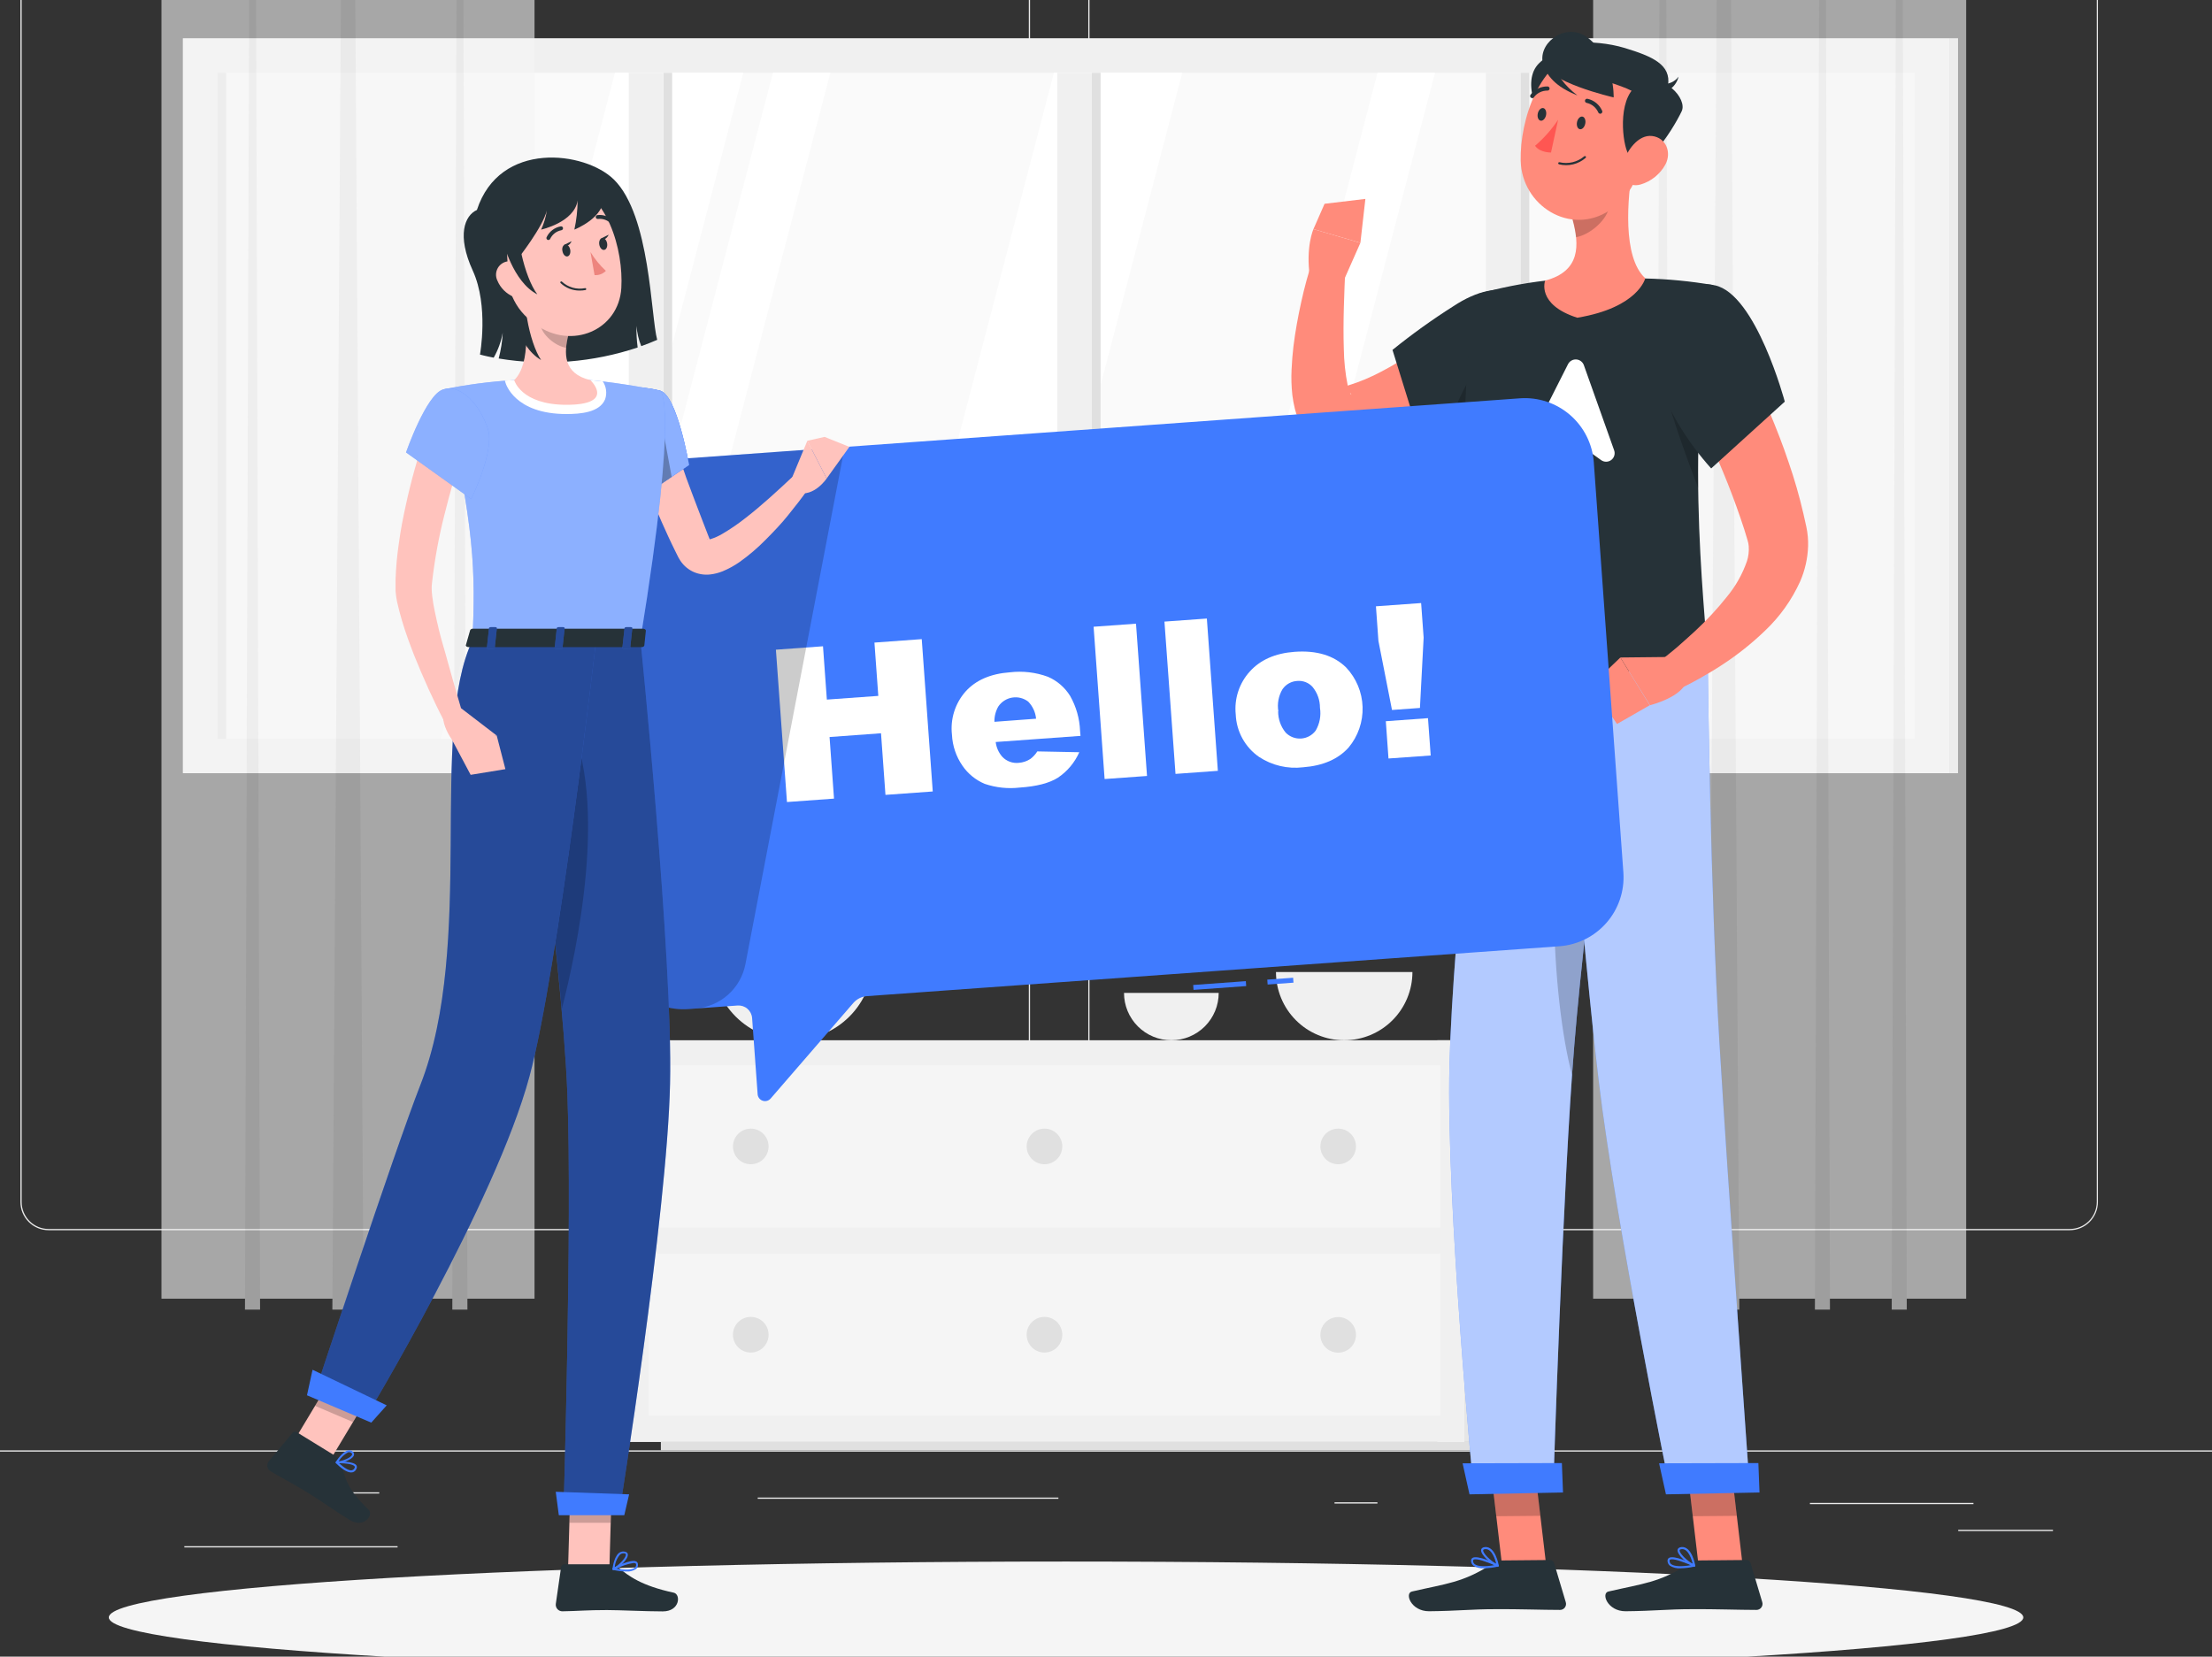 <svg width="526" height="394" viewBox="0 0 526 394" fill="none" xmlns="http://www.w3.org/2000/svg">
<rect x="0" y="0" width="526" height="394" fill="#333333" stroke="none"/>
<g clip-path="url(#clip0_17_10590)">
<path d="M547 344.938H-40V345.231H547V344.938Z" fill="#EBEBEB"/>
<path d="M469.27 357.43H430.387V357.723H469.27V357.43Z" fill="#EBEBEB"/>
<path d="M327.544 357.288H317.342V357.582H327.544V357.288Z" fill="#EBEBEB"/>
<path d="M488.183 363.827H465.654V364.121H488.183V363.827Z" fill="#EBEBEB"/>
<path d="M94.54 367.726H43.835V368.019H94.54V367.726Z" fill="#EBEBEB"/>
<path d="M90.185 354.905H82.754V355.199H90.185V354.905Z" fill="#EBEBEB"/>
<path d="M251.68 356.161H180.184V356.455H251.68V356.161Z" fill="#EBEBEB"/>
<path d="M238.238 292.577H11.55C9.774 292.574 8.072 291.867 6.818 290.61C5.563 289.353 4.858 287.65 4.858 285.874V-32.785C4.874 -34.55 5.585 -36.239 6.838 -37.483C8.091 -38.727 9.784 -39.427 11.55 -39.43H238.238C240.016 -39.43 241.721 -38.723 242.978 -37.466C244.235 -36.209 244.941 -34.504 244.941 -32.726V285.874C244.941 287.652 244.235 289.357 242.978 290.614C241.721 291.871 240.016 292.577 238.238 292.577ZM11.55 -39.195C9.852 -39.192 8.225 -38.515 7.025 -37.313C5.826 -36.111 5.152 -34.483 5.152 -32.785V285.874C5.152 287.572 5.826 289.201 7.025 290.402C8.225 291.604 9.852 292.281 11.55 292.284H238.238C239.937 292.281 241.566 291.605 242.767 290.403C243.968 289.202 244.645 287.573 244.648 285.874V-32.785C244.645 -34.484 243.968 -36.113 242.767 -37.314C241.566 -38.515 239.937 -39.192 238.238 -39.195H11.55Z" fill="#EBEBEB"/>
<path d="M492.186 292.577H265.486C263.71 292.574 262.006 291.867 260.75 290.611C259.493 289.354 258.786 287.651 258.783 285.874V-32.785C258.801 -34.552 259.516 -36.24 260.77 -37.484C262.025 -38.727 263.72 -39.427 265.486 -39.43H492.186C493.95 -39.424 495.64 -38.723 496.89 -37.479C498.141 -36.235 498.851 -34.548 498.866 -32.785V285.874C498.866 287.648 498.163 289.349 496.911 290.606C495.659 291.862 493.96 292.571 492.186 292.577ZM265.486 -39.195C263.787 -39.192 262.159 -38.515 260.957 -37.314C259.756 -36.113 259.08 -34.484 259.076 -32.785V285.874C259.08 287.573 259.756 289.202 260.957 290.403C262.159 291.605 263.787 292.281 265.486 292.284H492.186C493.885 292.281 495.514 291.605 496.715 290.403C497.916 289.202 498.593 287.573 498.596 285.874V-32.785C498.593 -34.484 497.916 -36.113 496.715 -37.314C495.514 -38.515 493.885 -39.192 492.186 -39.195H265.486Z" fill="#EBEBEB"/>
<path d="M463.517 9.092H43.483V183.889H463.517V9.092Z" fill="#F0F0F0"/>
<path d="M455.299 175.682V17.321L51.701 17.321V175.682L455.299 175.682Z" fill="#FAFAFA"/>
<path d="M104.836 175.67L146.231 17.31H176.755L135.36 175.67H104.836Z" fill="white"/>
<path d="M142.404 175.67L183.8 17.31H197.453L156.058 175.67H142.404Z" fill="white"/>
<path d="M209.205 175.67L250.612 17.31H281.136L239.729 175.67H209.205Z" fill="white"/>
<path d="M286.173 175.67L327.568 17.31H341.233L299.826 175.67H286.173Z" fill="white"/>
<path d="M159.826 175.682V17.321H157.736V175.682H159.826Z" fill="#E0E0E0"/>
<path d="M53.791 175.682L53.791 17.321H51.701L51.701 175.682H53.791Z" fill="#E0E0E0"/>
<path d="M157.736 175.682V17.321H149.518V175.682H157.736Z" fill="#F0F0F0"/>
<path d="M261.718 175.682V17.321H259.628V175.682H261.718Z" fill="#E0E0E0"/>
<path d="M259.628 175.682V17.321H251.41V175.682H259.628Z" fill="#F0F0F0"/>
<path d="M363.656 175.67V17.31H361.567V175.67H363.656Z" fill="#E0E0E0"/>
<path d="M361.566 175.67V17.31H353.348V175.67H361.566Z" fill="#F0F0F0"/>
<path d="M465.607 183.889V9.092H463.517V183.889H465.607Z" fill="#E0E0E0"/>
<g opacity="0.6">
<path d="M127.107 -10.08H38.399V308.861H127.107V-10.08Z" fill="#F5F5F5"/>
<path d="M86.463 311.467H79.031L81.121 -7.474H84.443L86.463 311.467Z" fill="#E6E6E6"/>
<path d="M61.844 311.467H58.252L59.262 -7.474H60.87L61.844 311.467Z" fill="#E6E6E6"/>
<path d="M111.152 311.467H107.56L108.569 -7.474H110.178L111.152 311.467Z" fill="#E6E6E6"/>
</g>
<g opacity="0.6">
<path d="M467.543 -10.08H378.836V308.861H467.543V-10.08Z" fill="#F5F5F5"/>
<path d="M413.598 311.467H406.167L408.257 -7.474H411.579L413.598 311.467Z" fill="#E6E6E6"/>
<path d="M397.197 311.467H393.616L394.614 -7.474H396.222L397.197 311.467Z" fill="#E6E6E6"/>
<path d="M435.153 311.467H431.572L432.582 -7.474H434.179L435.153 311.467Z" fill="#E6E6E6"/>
<path d="M453.421 311.467H449.84L450.838 -7.474H452.446L453.421 311.467Z" fill="#E6E6E6"/>
</g>
<path d="M341.797 342.942H358.468V247.402H341.797V342.942Z" fill="#E6E6E6"/>
<path d="M148.533 342.942H348.219V247.402L148.533 247.402V342.942Z" fill="#F0F0F0"/>
<path d="M343.733 342.942H337.722H157.149V344.938H337.722H343.733H349.85V342.942H343.733Z" fill="#E0E0E0"/>
<path opacity="0.5" d="M154.227 291.932H342.524V253.377L154.227 253.377V291.932Z" fill="#FAFAFA"/>
<path opacity="0.5" d="M154.227 336.708H342.524V298.154H154.227V336.708Z" fill="#FAFAFA"/>
<path d="M182.767 272.655C182.767 273.493 182.518 274.313 182.052 275.01C181.587 275.707 180.925 276.25 180.15 276.571C179.376 276.891 178.524 276.975 177.702 276.812C176.879 276.648 176.124 276.245 175.532 275.652C174.939 275.059 174.535 274.304 174.372 273.482C174.208 272.66 174.292 271.808 174.613 271.033C174.934 270.259 175.477 269.597 176.174 269.131C176.871 268.666 177.69 268.417 178.528 268.417C179.085 268.417 179.636 268.527 180.15 268.74C180.664 268.953 181.132 269.265 181.525 269.658C181.919 270.052 182.231 270.519 182.444 271.033C182.657 271.547 182.767 272.099 182.767 272.655Z" fill="#E0E0E0"/>
<path d="M322.449 272.655C322.449 273.493 322.2 274.313 321.735 275.01C321.269 275.707 320.607 276.25 319.833 276.571C319.058 276.891 318.206 276.975 317.384 276.812C316.562 276.648 315.807 276.245 315.214 275.652C314.621 275.059 314.218 274.304 314.054 273.482C313.891 272.66 313.974 271.808 314.295 271.033C314.616 270.259 315.159 269.597 315.856 269.131C316.553 268.666 317.373 268.417 318.211 268.417C318.767 268.417 319.318 268.527 319.833 268.74C320.347 268.953 320.814 269.265 321.208 269.658C321.601 270.052 321.913 270.519 322.126 271.033C322.339 271.547 322.449 272.099 322.449 272.655Z" fill="#E0E0E0"/>
<path d="M178.528 321.67C180.869 321.67 182.767 319.772 182.767 317.432C182.767 315.091 180.869 313.193 178.528 313.193C176.188 313.193 174.29 315.091 174.29 317.432C174.29 319.772 176.188 321.67 178.528 321.67Z" fill="#E0E0E0"/>
<path d="M322.449 317.467C322.449 318.305 322.2 319.124 321.735 319.821C321.269 320.518 320.607 321.061 319.833 321.382C319.058 321.703 318.206 321.787 317.384 321.623C316.562 321.46 315.807 321.056 315.214 320.463C314.621 319.871 314.218 319.116 314.054 318.293C313.891 317.471 313.974 316.619 314.295 315.845C314.616 315.07 315.159 314.408 315.856 313.943C316.553 313.477 317.373 313.229 318.211 313.229C319.335 313.229 320.413 313.675 321.208 314.47C322.002 315.265 322.449 316.343 322.449 317.467Z" fill="#E0E0E0"/>
<path d="M252.608 272.654C252.608 273.492 252.36 274.312 251.894 275.009C251.428 275.706 250.766 276.249 249.992 276.57C249.217 276.89 248.365 276.974 247.543 276.811C246.721 276.647 245.966 276.244 245.373 275.651C244.78 275.058 244.377 274.303 244.213 273.481C244.05 272.659 244.134 271.807 244.454 271.032C244.775 270.258 245.318 269.596 246.015 269.13C246.712 268.665 247.532 268.416 248.37 268.416C248.927 268.416 249.478 268.526 249.992 268.739C250.506 268.952 250.973 269.264 251.367 269.657C251.76 270.051 252.073 270.518 252.286 271.032C252.498 271.546 252.608 272.098 252.608 272.654Z" fill="#E0E0E0"/>
<path d="M248.37 321.67C250.711 321.67 252.608 319.772 252.608 317.432C252.608 315.091 250.711 313.193 248.37 313.193C246.029 313.193 244.132 315.091 244.132 317.432C244.132 319.772 246.029 321.67 248.37 321.67Z" fill="#E0E0E0"/>
<path d="M335.867 231.178C335.867 235.481 334.158 239.608 331.115 242.65C328.073 245.693 323.946 247.402 319.643 247.402C315.34 247.402 311.213 245.693 308.17 242.65C305.127 239.608 303.418 235.481 303.418 231.178H335.867Z" fill="#F0F0F0"/>
<path d="M207.585 228.242C207.585 233.314 205.57 238.179 201.983 241.765C198.397 245.352 193.533 247.367 188.46 247.367C183.388 247.367 178.524 245.352 174.937 241.765C171.351 238.179 169.336 233.314 169.336 228.242H207.585Z" fill="#F0F0F0"/>
<path d="M289.801 236.144C289.801 239.13 288.614 241.993 286.503 244.105C284.392 246.216 281.528 247.402 278.542 247.402C275.556 247.402 272.692 246.216 270.581 244.105C268.469 241.993 267.283 239.13 267.283 236.144H289.801Z" fill="#F0F0F0"/>
<path d="M253.5 397.955C379.215 397.955 481.127 392.005 481.127 384.666C481.127 377.326 379.215 371.376 253.5 371.376C127.785 371.376 25.873 377.326 25.873 384.666C25.873 392.005 127.785 397.955 253.5 397.955Z" fill="#F5F5F5"/>
<path d="M368.728 31.433C366.227 28.932 361.414 19.458 366.028 14.997C370.641 10.536 374.75 14.586 375.067 16.758C375.384 18.93 374.539 37.232 368.728 31.433Z" fill="#263238"/>
<path d="M367.672 372.233L357.188 372.327L354.335 348.096L364.807 348.002L367.672 372.233Z" fill="#FF8B7B"/>
<path d="M357.176 371.117L368.61 371.012C368.821 371.015 369.026 371.085 369.194 371.211C369.363 371.338 369.487 371.515 369.549 371.716L372.32 381.002C372.394 381.219 372.414 381.449 372.38 381.675C372.345 381.901 372.257 382.115 372.122 382.299C371.987 382.483 371.81 382.633 371.606 382.734C371.401 382.835 371.175 382.886 370.947 382.881C366.826 382.881 360.838 382.658 355.685 382.705C349.627 382.705 346.926 383.127 339.812 383.198C335.515 383.198 333.942 378.901 335.762 378.502C343.827 376.635 347.995 376.389 354.745 371.963C355.456 371.45 356.3 371.156 357.176 371.117Z" fill="#263238"/>
<path opacity="0.2" d="M354.335 348.108L355.814 360.599L366.286 360.505L364.819 348.014L354.335 348.108Z" fill="black"/>
<path d="M352.844 372.985C353.974 372.964 355.1 372.827 356.201 372.574C356.254 372.566 356.302 372.541 356.338 372.503C356.374 372.464 356.396 372.415 356.401 372.362C356.406 372.312 356.395 372.261 356.37 372.217C356.344 372.173 356.306 372.137 356.26 372.116C355.767 371.869 351.365 369.768 350.155 370.508C350.044 370.579 349.952 370.678 349.891 370.795C349.829 370.913 349.799 371.044 349.803 371.177C349.8 371.403 349.85 371.626 349.948 371.83C350.045 372.033 350.189 372.212 350.367 372.351C351.101 372.827 351.971 373.05 352.844 372.985ZM355.356 372.233C353.09 372.632 351.365 372.55 350.66 371.987C350.538 371.892 350.441 371.768 350.378 371.627C350.314 371.486 350.286 371.331 350.296 371.177C350.289 371.129 350.297 371.08 350.318 371.036C350.339 370.992 350.372 370.955 350.414 370.93C351.071 370.531 353.56 371.47 355.356 372.233Z" fill="#407BFF"/>
<path d="M356.154 372.644C356.21 372.64 356.263 372.62 356.307 372.586C356.342 372.559 356.369 372.522 356.384 372.481C356.398 372.439 356.4 372.394 356.389 372.351C356.389 372.163 355.567 367.655 353.078 367.937C352.421 368.007 352.233 368.347 352.198 368.606C352.022 369.78 354.71 372.057 356.048 372.621L356.154 372.644ZM353.29 368.418C354.792 368.418 355.544 370.872 355.802 371.94C354.417 371.165 352.585 369.381 352.691 368.676C352.691 368.676 352.691 368.477 353.137 368.43L353.29 368.418Z" fill="#407BFF"/>
<path d="M360.263 84.345L359.183 85.519L358.173 86.517C357.504 87.174 356.812 87.796 356.119 88.407C354.741 89.644 353.333 90.817 351.893 91.929C348.986 94.239 345.927 96.349 342.735 98.245C341.127 99.196 339.472 100.1 337.793 100.957C336.114 101.814 334.341 102.554 332.557 103.305C328.897 104.765 325.085 105.808 321.192 106.416L320.324 106.545C319.759 106.618 319.191 106.653 318.621 106.651C317.314 106.639 316.02 106.384 314.806 105.899C313.602 105.416 312.499 104.711 311.554 103.821C310.801 103.104 310.146 102.291 309.605 101.403C308.855 100.115 308.29 98.728 307.926 97.282C307.642 96.163 307.434 95.025 307.304 93.878C307.09 91.893 307.031 89.895 307.128 87.902C307.21 86 307.363 84.169 307.574 82.373C308.02 78.768 308.654 75.329 309.429 71.806C310.204 68.284 311.084 65.032 312.223 61.628L319.936 63.154C319.655 69.752 319.338 76.514 319.549 82.901C319.587 85.866 319.902 88.822 320.488 91.729C320.604 92.266 320.765 92.793 320.969 93.302C321.134 93.702 321.333 93.948 321.322 93.843C321.253 93.664 321.145 93.503 321.005 93.373C320.685 93.064 320.311 92.817 319.901 92.645C319.479 92.468 319.031 92.361 318.574 92.328C318.363 92.328 318.269 92.328 318.14 92.328H318.269L318.516 92.258C321.297 91.543 324.002 90.56 326.593 89.323C329.304 88.014 331.927 86.532 334.447 84.885C336.995 83.194 339.507 81.363 341.925 79.426C343.099 78.463 344.332 77.453 345.447 76.432L347.161 74.882L347.983 74.119L348.699 73.438L360.263 84.345Z" fill="#FF8B7B"/>
<path d="M366.473 80.201C366.074 69.13 356.987 65.279 345.599 72.828C340.579 76.011 335.746 79.48 331.124 83.218L338.485 106.862C338.485 106.862 352.573 102.389 360.721 93.608C366.203 87.644 366.614 83.969 366.473 80.201Z" fill="#263238"/>
<path opacity="0.2" d="M352.609 84.92C352.609 84.92 345.811 94.641 343.405 104.972C346.746 103.547 349.966 101.851 353.031 99.9L352.609 84.92Z" fill="black"/>
<path d="M319.548 66.665L323.493 57.754L312.328 54.49C312.328 54.49 310.415 58.752 311.507 66.066L319.548 66.665Z" fill="#FF8B7B"/>
<path d="M324.68 47.305L314.971 48.467L312.329 54.49L323.494 57.753L324.68 47.305Z" fill="#FF8B7B"/>
<path d="M352.679 160.455C352.679 160.455 345.471 220.869 344.673 253.201C343.851 286.789 350.437 354.541 350.437 354.541L369.35 354.142C369.35 354.142 371.628 281.612 374.375 248.376C377.357 212.147 384.87 159.798 384.87 159.798L352.679 160.455Z" fill="#407BFF"/>
<path opacity="0.6" d="M352.679 160.455C352.679 160.455 345.471 220.869 344.673 253.201C343.851 286.789 350.437 354.541 350.437 354.541L369.35 354.142C369.35 354.142 371.628 281.612 374.375 248.376C377.357 212.147 384.87 159.798 384.87 159.798L352.679 160.455Z" fill="white"/>
<path opacity="0.2" d="M375.209 177.56C366.756 196.192 369.022 237.81 373.823 255.655C373.999 253.06 374.187 250.607 374.375 248.341C376.336 224.462 380.245 193.597 382.722 175.318C380.421 171.984 377.85 171.725 375.209 177.56Z" fill="black"/>
<path d="M371.674 354.952L349.439 355.398L347.795 348.014L371.404 347.955L371.674 354.952Z" fill="#407BFF"/>
<path d="M414.384 372.233L403.912 372.327L401.06 348.096L411.532 348.002L414.384 372.233Z" fill="#FF8B7B"/>
<path d="M403.889 371.117L415.335 371.012C415.546 371.017 415.749 371.087 415.918 371.213C416.086 371.34 416.211 371.515 416.274 371.716L419.045 381.002C419.116 381.219 419.134 381.448 419.099 381.673C419.063 381.898 418.974 382.111 418.84 382.294C418.706 382.478 418.53 382.627 418.327 382.729C418.123 382.831 417.899 382.883 417.671 382.881C413.539 382.881 407.563 382.658 402.409 382.705C396.352 382.705 393.64 383.127 386.537 383.198C382.24 383.198 380.667 378.901 382.487 378.502C390.54 376.635 394.708 376.389 401.47 371.963C402.176 371.451 403.017 371.157 403.889 371.117Z" fill="#263238"/>
<path opacity="0.2" d="M401.06 348.108L402.527 360.599L413.011 360.505L411.543 348.014L401.06 348.108Z" fill="black"/>
<path d="M399.569 372.985C400.699 372.963 401.824 372.825 402.927 372.574C402.978 372.566 403.024 372.54 403.058 372.502C403.093 372.463 403.112 372.414 403.115 372.362C403.122 372.313 403.114 372.262 403.09 372.218C403.067 372.174 403.03 372.138 402.985 372.116C402.481 371.869 398.078 369.768 396.881 370.508C396.767 370.577 396.674 370.676 396.612 370.794C396.55 370.911 396.521 371.044 396.528 371.177C396.526 371.401 396.574 371.624 396.67 371.827C396.765 372.03 396.906 372.209 397.08 372.351C397.819 372.826 398.693 373.048 399.569 372.985ZM402.081 372.233C399.816 372.632 398.09 372.55 397.385 371.987C397.264 371.89 397.167 371.767 397.102 371.626C397.037 371.485 397.005 371.332 397.01 371.177C397.003 371.129 397.01 371.08 397.031 371.036C397.052 370.992 397.085 370.955 397.127 370.93C397.785 370.531 400.25 371.47 402.081 372.233Z" fill="#407BFF"/>
<path d="M402.868 372.644C402.904 372.643 402.939 372.634 402.972 372.618C403.004 372.602 403.033 372.58 403.056 372.552C403.08 372.525 403.097 372.492 403.107 372.458C403.117 372.423 403.119 372.387 403.114 372.351C403.114 372.163 402.293 367.655 399.804 367.937C399.146 368.007 398.958 368.347 398.912 368.606C398.747 369.78 401.436 372.057 402.774 372.621L402.868 372.644ZM400.015 368.418C401.506 368.418 402.269 370.872 402.527 371.94C401.142 371.165 399.299 369.381 399.405 368.676C399.405 368.676 399.405 368.477 399.851 368.43L400.015 368.418Z" fill="#407BFF"/>
<path d="M371.135 160.056C371.135 160.056 376.359 225.06 380.175 257.134C384.131 290.499 397.162 354.506 397.162 354.506L416.075 354.107C416.075 354.107 410.886 281.436 408.879 248.141C406.683 211.806 406.12 159.258 406.12 159.258L371.135 160.056Z" fill="#407BFF"/>
<path opacity="0.6" d="M371.135 160.056C371.135 160.056 376.359 225.06 380.175 257.134C384.131 290.499 397.162 354.506 397.162 354.506L416.075 354.107C416.075 354.107 410.886 281.436 408.879 248.141C406.683 211.806 406.12 159.258 406.12 159.258L371.135 160.056Z" fill="white"/>
<path d="M418.4 354.952L396.152 355.398L394.521 348.014L418.13 347.955L418.4 354.952Z" fill="#407BFF"/>
<path d="M351.376 69.928C351.376 69.928 343.639 98.644 352.679 160.455C369.561 160.091 397.913 159.434 406.119 159.281C406.331 150.676 399.979 108.482 407.411 67.803C402.064 66.88 396.657 66.354 391.233 66.23C383.293 65.94 375.344 66.113 367.424 66.747C362 67.388 356.634 68.452 351.376 69.928Z" fill="#263238"/>
<path opacity="0.2" d="M404.171 96.753L395.425 89.51C396 95.168 401.119 109.033 403.819 116.054C403.772 109.902 403.831 103.41 404.171 96.753Z" fill="black"/>
<path d="M372.884 86.575L363.339 105.465C363.138 105.862 363.067 106.312 363.138 106.751C363.209 107.191 363.417 107.596 363.733 107.909C364.049 108.223 364.456 108.428 364.896 108.495C365.336 108.562 365.786 108.488 366.181 108.283L372.414 104.855C372.753 104.672 373.137 104.589 373.521 104.614C373.905 104.639 374.274 104.771 374.586 104.995L380.726 109.421C381.079 109.678 381.505 109.814 381.941 109.81C382.377 109.806 382.8 109.661 383.148 109.398C383.495 109.135 383.749 108.766 383.871 108.348C383.993 107.929 383.977 107.482 383.826 107.073L376.653 86.904C376.528 86.52 376.293 86.182 375.977 85.931C375.662 85.68 375.279 85.527 374.877 85.492C374.475 85.457 374.072 85.541 373.718 85.734C373.363 85.926 373.073 86.219 372.884 86.575Z" fill="white"/>
<path d="M388.298 39.416C386.96 47.117 385.762 61.182 391.233 66.171C391.233 66.171 389.637 73.145 375.067 75.564C365.276 72.417 367.424 66.735 367.424 66.735C375.924 64.504 375.56 58.176 373.952 52.26L388.298 39.416Z" fill="#FF8B7B"/>
<path opacity="0.2" d="M382.452 44.64L373.952 52.2C374.348 53.579 374.622 54.989 374.774 56.415C378.037 55.875 382.44 52.188 382.71 48.772C382.876 47.39 382.789 45.99 382.452 44.64Z" fill="black"/>
<path d="M392.959 29.942C390.13 39.944 388.991 45.944 382.745 50.041C373.353 56.193 361.836 48.867 361.613 38.195C361.402 28.615 366.051 13.858 376.875 11.98C379.253 11.558 381.699 11.75 383.981 12.538C386.264 13.326 388.307 14.684 389.918 16.483C391.529 18.282 392.653 20.462 393.186 22.818C393.718 25.173 393.64 27.625 392.959 29.942Z" fill="#FF8B7B"/>
<path d="M386.936 36.07C385.621 32.876 384.671 22.357 390.153 19.774C395.636 17.192 401.33 23.496 399.886 26.478C397.667 31.104 389.989 43.466 386.936 36.07Z" fill="#263238"/>
<path d="M390.212 23.484C388.862 19.962 372.766 17.966 370.512 14.174C367.835 9.666 378.812 9.126 386.361 11.415C392.994 13.435 397.42 15.384 396.645 20.314C396.211 23.109 390.212 23.484 390.212 23.484Z" fill="#263238"/>
<path d="M393.71 19.856C393.71 19.856 397.232 20.819 399.157 18.236C398.547 20.796 395.553 23.378 393.71 19.856Z" fill="#263238"/>
<path d="M377.592 8.997C372.755 5.241 366.169 9.655 366.791 14.55C367.413 19.446 383.72 23.168 383.72 23.168C383.72 23.168 384.014 13.987 377.592 8.997Z" fill="#263238"/>
<path d="M366.803 14.574C367.542 18.002 370.043 20.691 375.103 22.686C372.174 20.521 369.955 17.534 368.728 14.104L366.803 14.574Z" fill="#263238"/>
<path d="M376.957 29.436C376.781 30.27 376.206 30.845 375.666 30.728C375.126 30.61 374.832 29.835 375.008 29.014C375.184 28.192 375.771 27.617 376.311 27.734C376.851 27.851 377.145 28.661 376.957 29.436Z" fill="#263238"/>
<path d="M367.636 27.417C367.448 28.239 366.873 28.814 366.333 28.697C365.793 28.579 365.499 27.816 365.675 26.994C365.851 26.172 366.438 25.597 366.979 25.703C367.519 25.809 367.812 26.595 367.636 27.417Z" fill="#263238"/>
<path d="M370.512 28.474C368.979 30.783 367.134 32.869 365.029 34.672C366.203 36.351 368.821 36.269 368.821 36.269L370.512 28.474Z" fill="#FF5652"/>
<path d="M370.723 39.076C371.826 39.349 372.978 39.353 374.082 39.085C375.186 38.817 376.209 38.286 377.063 37.538C377.086 37.515 377.105 37.487 377.118 37.457C377.13 37.427 377.137 37.395 377.137 37.362C377.137 37.329 377.13 37.296 377.118 37.266C377.105 37.236 377.086 37.209 377.063 37.186C377.015 37.141 376.952 37.116 376.887 37.116C376.822 37.116 376.759 37.141 376.711 37.186C375.909 37.86 374.961 38.338 373.942 38.581C372.922 38.823 371.86 38.824 370.841 38.583C370.775 38.569 370.707 38.581 370.651 38.617C370.595 38.654 370.555 38.711 370.541 38.776C370.527 38.842 370.54 38.91 370.576 38.966C370.613 39.022 370.67 39.062 370.735 39.076H370.723Z" fill="#263238"/>
<path d="M380.421 27.042C380.511 27.06 380.604 27.053 380.691 27.022C380.777 26.991 380.853 26.937 380.911 26.865C380.969 26.794 381.007 26.708 381.02 26.617C381.032 26.526 381.02 26.434 380.984 26.349C380.667 25.626 380.182 24.989 379.57 24.491C378.957 23.993 378.235 23.648 377.462 23.485C377.332 23.468 377.2 23.503 377.095 23.581C376.989 23.66 376.919 23.777 376.899 23.907C376.889 23.971 376.891 24.037 376.907 24.1C376.922 24.163 376.949 24.222 376.988 24.274C377.026 24.326 377.074 24.371 377.129 24.404C377.184 24.438 377.246 24.461 377.31 24.471C377.919 24.605 378.487 24.882 378.967 25.281C379.447 25.679 379.825 26.186 380.069 26.76C380.101 26.831 380.15 26.894 380.211 26.942C380.273 26.991 380.344 27.025 380.421 27.042Z" fill="#263238"/>
<path d="M364.231 23.32C364.323 23.345 364.421 23.342 364.511 23.311C364.601 23.279 364.68 23.221 364.736 23.144C365.108 22.645 365.591 22.241 366.148 21.963C366.705 21.686 367.319 21.543 367.941 21.547C368.072 21.559 368.202 21.519 368.303 21.436C368.405 21.352 368.469 21.232 368.481 21.101C368.494 20.97 368.454 20.84 368.37 20.738C368.286 20.637 368.166 20.573 368.035 20.561C367.247 20.537 366.466 20.704 365.756 21.048C365.047 21.391 364.431 21.901 363.961 22.533C363.92 22.583 363.889 22.641 363.87 22.704C363.852 22.767 363.846 22.832 363.854 22.897C363.861 22.962 363.882 23.024 363.915 23.081C363.947 23.137 363.991 23.187 364.043 23.226C364.097 23.273 364.161 23.305 364.231 23.32Z" fill="#263238"/>
<path d="M409.97 75.81C412.107 79.543 413.891 83.159 415.746 86.88C417.601 90.602 419.268 94.347 420.853 98.174C422.438 102.002 423.976 105.887 425.314 109.914C426.706 113.93 427.882 118.018 428.836 122.159L429.553 125.364C429.866 126.869 430 128.406 429.952 129.943C429.852 132.798 429.219 135.609 428.085 138.231C426.092 142.65 423.257 146.637 419.738 149.971C416.599 153.001 413.179 155.726 409.524 158.107C407.751 159.281 405.92 160.361 404.077 161.394C402.234 162.427 400.402 163.378 398.348 164.282L394.45 157.461C395.87 156.287 397.432 155.113 398.888 153.845C400.343 152.577 401.764 151.286 403.173 149.995C405.893 147.471 408.417 144.743 410.722 141.835C412.771 139.342 414.361 136.503 415.418 133.453C415.781 132.316 415.924 131.121 415.84 129.931C415.806 129.452 415.715 128.98 415.57 128.522L414.772 125.892C412.4 118.598 409.577 111.458 406.319 104.514C404.711 100.992 402.997 97.47 401.283 93.948C399.569 90.426 397.761 86.904 396.011 83.558L409.97 75.81Z" fill="#FF8B7B"/>
<path d="M407.81 67.862C417.602 69.975 424.411 95.521 424.411 95.521L406.907 111.405C401.341 105.214 396.963 98.05 393.993 90.273C389.355 77.489 397.338 65.584 407.81 67.862Z" fill="#263238"/>
<path d="M396.575 156.252L385.316 156.369L392.36 167.722C392.36 167.722 400.379 165.738 401.095 161.711L396.575 156.252Z" fill="#FF8B7B"/>
<path d="M378.308 163.073L384.518 172.183L392.302 167.722L385.316 156.369L378.308 163.073Z" fill="#FF8B7B"/>
<path d="M396.035 39.099C394.784 41.4 392.674 43.114 390.165 43.865C386.83 44.84 385.128 41.869 386.02 38.711C386.83 35.87 389.542 31.937 392.877 32.348C396.211 32.759 397.526 36.269 396.035 39.099Z" fill="#FF8B7B"/>
<path d="M296.25 233.345L283.732 234.253L283.817 235.424L296.335 234.516L296.25 233.345Z" fill="#407BFF"/>
<path d="M307.497 232.533L301.35 232.979L301.435 234.15L307.582 233.704L307.497 232.533Z" fill="#407BFF"/>
<path d="M361.508 94.723L154.227 109.668C149.913 110.005 145.906 112.029 143.075 115.302C140.244 118.574 138.818 122.831 139.106 127.149L146.15 224.849C146.483 229.17 148.51 233.184 151.788 236.018C155.066 238.852 159.331 240.277 163.654 239.982L175.394 239.137C176.247 239.075 177.09 239.355 177.737 239.914C178.384 240.473 178.783 241.266 178.846 242.119L180.161 260.222C180.182 260.572 180.308 260.909 180.522 261.187C180.736 261.466 181.028 261.674 181.361 261.785C181.695 261.896 182.054 261.905 182.392 261.81C182.73 261.716 183.032 261.522 183.26 261.255L202.913 238.538C203.739 237.586 204.908 237 206.165 236.906L370.9 225.037C375.217 224.703 379.227 222.68 382.06 219.407C384.894 216.134 386.321 211.876 386.033 207.556L378.989 109.856C378.656 105.54 376.633 101.529 373.36 98.696C370.087 95.863 365.828 94.435 361.508 94.723Z" fill="#407BFF"/>
<path d="M184.505 154.514L195.705 153.704L196.621 166.383L208.854 165.503L207.938 152.824L219.185 152.002L221.803 188.232L210.556 189.042L209.499 174.39L197.266 175.282L198.323 189.934L187.135 190.744L184.505 154.514Z" fill="white"/>
<path opacity="0.2" d="M154.227 109.668C149.913 110.005 145.906 112.029 143.075 115.302C140.244 118.574 138.818 122.831 139.106 127.149L146.15 224.849C146.483 229.17 148.51 233.184 151.788 236.018C155.066 238.852 159.331 240.277 163.654 239.982L165.38 239.853C168.247 239.646 170.966 238.498 173.114 236.587C175.263 234.677 176.72 232.111 177.261 229.287L200.87 106.299L154.227 109.668Z" fill="black"/>
<path d="M256.94 175.013L236.771 176.469C236.926 177.775 237.474 179.004 238.344 179.991C238.843 180.516 239.457 180.918 240.137 181.167C240.817 181.415 241.546 181.503 242.265 181.423C243.254 181.353 244.208 181.029 245.036 180.484C245.684 179.993 246.237 179.389 246.668 178.7L256.647 178.899C255.561 181.36 253.798 183.461 251.563 184.957C249.513 186.256 246.484 187.039 242.477 187.305C239.675 187.631 236.836 187.33 234.165 186.424C232.023 185.525 230.185 184.03 228.87 182.116C227.362 179.937 226.495 177.378 226.369 174.731C226.16 172.893 226.338 171.031 226.892 169.266C227.446 167.501 228.364 165.871 229.586 164.482C232.028 161.759 235.55 160.229 240.152 159.892C243.199 159.53 246.288 159.892 249.168 160.949C251.374 161.891 253.232 163.495 254.487 165.539C255.923 168.078 256.728 170.924 256.835 173.839L256.94 175.013ZM246.374 170.928C246.232 169.401 245.573 167.968 244.508 166.866C243.971 166.453 243.355 166.154 242.698 165.989C242.042 165.824 241.358 165.796 240.69 165.906C240.022 166.016 239.383 166.262 238.814 166.629C238.245 166.996 237.757 167.476 237.381 168.04C236.755 169.144 236.438 170.398 236.466 171.667L246.374 170.928Z" fill="white"/>
<path d="M260.052 149.056L270.136 148.328L272.754 184.546L262.67 185.274L260.052 149.056Z" fill="white"/>
<path d="M276.898 147.834L286.983 147.106L289.601 183.324L279.528 184.052L276.898 147.834Z" fill="white"/>
<path d="M293.85 169.906C293.66 168.069 293.858 166.212 294.433 164.456C295.007 162.7 295.945 161.085 297.185 159.716C299.697 156.922 303.254 155.356 307.856 155.02C313.1 154.644 317.178 155.881 320.089 158.73C322.508 161.28 323.905 164.63 324.015 168.143C324.126 171.656 322.942 175.086 320.688 177.784C318.199 180.554 314.591 182.12 309.864 182.48C306.192 182.92 302.482 182.047 299.392 180.014C297.748 178.874 296.392 177.367 295.431 175.613C294.469 173.859 293.928 171.905 293.85 169.906ZM303.935 169.155C303.916 171.008 304.552 172.808 305.731 174.238C306.207 174.725 306.783 175.103 307.418 175.345C308.054 175.587 308.735 175.688 309.414 175.642C310.093 175.595 310.754 175.401 311.35 175.073C311.947 174.746 312.465 174.293 312.869 173.745C313.818 172.111 314.175 170.199 313.879 168.333C313.891 166.517 313.263 164.755 312.106 163.355C311.654 162.859 311.094 162.474 310.469 162.23C309.844 161.985 309.171 161.888 308.502 161.946C307.805 161.979 307.124 162.171 306.513 162.509C305.903 162.847 305.378 163.322 304.98 163.895C304.034 165.474 303.68 167.339 303.982 169.155H303.935Z" fill="white"/>
<path d="M327.192 144.196L337.935 143.421L338.533 151.639L337.653 168.368L331.008 168.85L327.779 152.414L327.192 144.196ZM329.54 171.526L339.566 170.799L340.212 179.674L330.174 180.39L329.54 171.526Z" fill="white"/>
<path d="M151.362 77.5C151.31 79.219 151.4 80.939 151.632 82.642C140.994 86.195 129.649 87.094 118.584 85.26C119.115 83.252 119.438 81.195 119.547 79.12C119.177 81.209 118.45 83.218 117.398 85.061C115.309 84.661 114.135 84.321 114.135 84.321C114.135 84.321 116.271 72.769 112.421 64.363C108.57 55.957 110.495 51.261 113.407 49.934C118.807 33.334 139.106 35.952 145.973 42.691C154.685 51.238 154.731 75.316 156.281 80.822C155.002 81.374 153.745 81.879 152.489 82.325C151.86 80.787 151.48 79.158 151.362 77.5Z" fill="#263238"/>
<path d="M159.757 103.34L160.814 106.686C161.201 107.86 161.588 109.034 161.988 110.149C162.774 112.497 163.596 114.845 164.476 117.099C165.357 119.353 166.202 121.725 167.118 124.026L168.48 127.548L168.82 128.416L168.902 128.616C168.757 128.489 168.59 128.39 168.409 128.323C168.151 128.229 168.045 128.323 168.21 128.323C168.492 128.321 168.773 128.278 169.043 128.193C169.961 127.902 170.843 127.509 171.673 127.019C173.675 125.853 175.59 124.542 177.402 123.098C179.304 121.619 181.171 120.034 183.002 118.402C184.834 116.77 186.677 115.068 188.449 113.401L192.054 116.453C190.551 118.614 188.966 120.586 187.358 122.593C185.749 124.601 183.941 126.479 182.086 128.346C180.177 130.295 178.099 132.071 175.876 133.653C174.604 134.543 173.238 135.292 171.802 135.883C170.891 136.249 169.936 136.493 168.961 136.611C167.638 136.776 166.295 136.594 165.063 136.083C163.721 135.511 162.577 134.555 161.776 133.336C161.6 133.066 161.436 132.796 161.307 132.549L160.99 131.915L160.567 131.058C160.015 129.884 159.393 128.71 158.912 127.606C157.843 125.258 156.775 122.91 155.801 120.562C154.826 118.214 153.875 115.796 152.971 113.378C152.549 112.204 152.126 110.924 151.727 109.691C151.328 108.458 150.94 107.249 150.553 105.805L159.757 103.34Z" fill="#FFC3BD"/>
<path d="M156.974 92.915C161.024 93.948 163.854 110.595 163.854 110.595L152.701 118.179C152.701 118.179 142.017 101.379 145.129 96.93C148.369 92.304 151.069 91.412 156.974 92.915Z" fill="#407BFF"/>
<path d="M156.974 92.915C161.024 93.948 163.854 110.595 163.854 110.595L152.701 118.179C152.701 118.179 142.017 101.379 145.129 96.93C148.369 92.304 151.069 91.412 156.974 92.915Z" fill="#407BFF"/>
<path opacity="0.4" d="M156.974 92.915C161.024 93.948 163.854 110.595 163.854 110.595L152.701 118.179C152.701 118.179 142.017 101.379 145.129 96.93C148.369 92.304 151.069 91.412 156.974 92.915Z" fill="white"/>
<path opacity="0.3" d="M156.61 96.636L159.721 113.412L153.452 117.662L156.61 96.636Z" fill="black"/>
<path d="M188.261 113.8L191.982 104.831L196.573 113.8C196.573 113.8 193.591 118.262 189.658 117.17L188.261 113.8Z" fill="#FFC3BD"/>
<path d="M196.08 103.903L201.973 106.275L196.573 113.8L191.971 104.831L196.08 103.903Z" fill="#FFC3BD"/>
<path d="M135.079 373.172H144.905L145.563 350.432H135.737L135.079 373.172Z" fill="#FFC3BD"/>
<path d="M69.194 343.88L78.222 347.731L90.045 328.055L81.005 324.204L69.194 343.88Z" fill="#FFC3BD"/>
<path d="M79.96 346.393L70.568 340.617C70.407 340.514 70.214 340.474 70.026 340.504C69.837 340.534 69.666 340.633 69.546 340.782L63.899 347.556C63.759 347.733 63.658 347.938 63.603 348.158C63.549 348.377 63.542 348.606 63.583 348.828C63.624 349.051 63.712 349.262 63.842 349.447C63.971 349.633 64.139 349.788 64.334 349.904C67.644 351.864 69.335 352.639 73.468 355.175C76.015 356.748 79.561 359.284 83.071 361.444C86.581 363.604 88.941 360.27 87.638 359.037C81.944 353.602 82.108 351.019 81.04 347.802C80.862 347.217 80.478 346.717 79.96 346.393Z" fill="#263238"/>
<path d="M145.234 372.033H134.211C134.021 372.031 133.837 372.098 133.692 372.221C133.547 372.344 133.452 372.515 133.424 372.702L132.168 381.437C132.137 381.661 132.155 381.889 132.222 382.105C132.288 382.322 132.4 382.521 132.551 382.689C132.701 382.858 132.887 382.992 133.095 383.082C133.302 383.172 133.527 383.215 133.753 383.21C137.603 383.151 139.458 382.916 144.319 382.916C147.301 382.916 153.476 383.233 157.597 383.233C161.717 383.233 161.929 379.159 160.215 378.784C152.525 377.128 149.496 374.851 146.901 372.679C146.442 372.269 145.85 372.04 145.234 372.033Z" fill="#263238"/>
<path opacity="0.2" d="M145.552 350.443L145.223 362.16H135.396L135.737 350.443H145.552Z" fill="black"/>
<path opacity="0.2" d="M81.004 324.216L90.032 328.055L83.939 338.198L74.911 334.347L81.004 324.216Z" fill="black"/>
<path d="M156.974 92.915C156.974 92.915 161.67 94.558 152.278 152.166H112.362C113.031 135.942 113.055 125.939 105.318 92.633C110.9 91.48 116.558 90.734 122.247 90.402C128.278 89.968 134.332 89.968 140.362 90.402C148.157 91.107 156.974 92.915 156.974 92.915Z" fill="#407BFF"/>
<path opacity="0.4" d="M156.974 92.915C156.974 92.915 161.67 94.558 152.278 152.166H112.362C113.031 135.942 113.055 125.939 105.318 92.633C110.9 91.48 116.558 90.734 122.247 90.402C128.278 89.968 134.332 89.968 140.362 90.402C148.157 91.107 156.974 92.915 156.974 92.915Z" fill="white"/>
<path d="M122.271 90.391C128.301 89.967 134.355 89.967 140.385 90.391C141.36 90.485 142.358 90.59 143.344 90.708C143.754 91.325 144.018 92.028 144.113 92.763C144.209 93.497 144.135 94.244 143.896 94.946C142.616 98.104 138.026 98.468 134.692 98.468C122.353 98.468 120.263 91.26 120.181 90.954L120.063 90.52L122.271 90.391Z" fill="white"/>
<path d="M124.067 70.01C125.241 75.88 126.356 86.516 122.271 90.402C122.271 90.402 123.867 96.272 134.692 96.272C146.596 96.272 140.386 90.402 140.386 90.402C133.882 88.853 134.058 84.027 135.185 79.507L124.067 70.01Z" fill="#FFC3BD"/>
<path d="M125.253 65.865C123.856 70.479 125.793 81.397 128.669 85.624C122.999 82.372 121.085 72.463 121.085 72.463L125.253 65.865Z" fill="#263238"/>
<path opacity="0.2" d="M128.598 73.884L135.184 79.496C134.895 80.548 134.707 81.625 134.621 82.712C132.144 82.348 128.751 79.625 128.469 77.03C128.323 75.982 128.367 74.916 128.598 73.884Z" fill="black"/>
<path d="M118.69 59.608C120.968 69.083 121.719 73.145 127.425 77.219C136.006 83.335 147.148 78.475 147.746 68.507C148.287 59.538 144.483 45.556 134.445 43.396C132.233 42.907 129.934 42.992 127.764 43.642C125.595 44.293 123.627 45.487 122.049 47.111C120.47 48.735 119.333 50.736 118.745 52.923C118.158 55.111 118.139 57.412 118.69 59.608Z" fill="#FFC3BD"/>
<path d="M152.29 152.166C152.29 152.166 160.027 227.795 159.334 257.732C158.665 288.867 147.254 359.87 147.254 359.87H133.988C133.988 359.87 136.089 290.663 134.915 260.08C133.635 226.739 123.046 152.143 123.046 152.143L152.29 152.166Z" fill="#407BFF"/>
<path opacity="0.4" d="M152.29 152.166C152.29 152.166 160.027 227.795 159.334 257.732C158.665 288.867 147.254 359.87 147.254 359.87H133.988C133.988 359.87 136.089 290.663 134.915 260.08C133.635 226.739 123.046 152.143 123.046 152.143L152.29 152.166Z" fill="black"/>
<path d="M132.884 360.364H148.451L149.602 355.398L132.156 354.787L132.884 360.364Z" fill="#407BFF"/>
<path opacity="0.2" d="M135.091 170.985C144.882 190.685 137.051 226.621 133.588 239.993C131.815 219.918 128.822 195.381 126.485 177.337C127.965 167.193 130.571 161.899 135.091 170.985Z" fill="black"/>
<path d="M141.759 152.166C141.759 152.166 132.719 230.824 125.898 256.03C117.809 286.002 87.016 337.036 87.016 337.036L74.7 331.8C74.7 331.8 93.754 273.851 99.953 258.061C113.16 224.367 101.855 174.155 112.409 152.166H141.759Z" fill="#407BFF"/>
<path opacity="0.4" d="M141.759 152.166C141.759 152.166 132.719 230.824 125.898 256.03C117.809 286.002 87.016 337.036 87.016 337.036L74.7 331.8C74.7 331.8 93.754 273.851 99.953 258.061C113.16 224.367 101.855 174.155 112.409 152.166H141.759Z" fill="black"/>
<path d="M72.998 331.835L88.284 338.339L91.958 334.23L74.325 325.766L72.998 331.835Z" fill="#407BFF"/>
<path d="M133.752 59.737C133.893 60.512 134.409 61.076 134.926 60.982C135.443 60.888 135.736 60.184 135.595 59.409C135.454 58.634 134.938 58.07 134.421 58.153C133.905 58.235 133.552 58.951 133.752 59.737Z" fill="#263238"/>
<path d="M142.511 58.188C142.64 58.962 143.168 59.526 143.685 59.432C144.201 59.338 144.507 58.634 144.366 57.859C144.225 57.084 143.708 56.52 143.192 56.603C142.675 56.685 142.37 57.401 142.511 58.188Z" fill="#263238"/>
<path d="M142.969 56.697L144.741 55.816C144.741 55.816 144.037 57.448 142.969 56.697Z" fill="#263238"/>
<path d="M140.409 59.937C141.417 61.593 142.65 63.103 144.072 64.421C143.723 64.774 143.303 65.047 142.838 65.221C142.374 65.395 141.878 65.467 141.383 65.431L140.409 59.937Z" fill="#ED847E"/>
<path d="M137.85 69.106C138.295 69.105 138.739 69.066 139.177 68.989C139.21 68.987 139.243 68.979 139.273 68.964C139.303 68.949 139.329 68.927 139.35 68.901C139.371 68.875 139.386 68.845 139.395 68.812C139.403 68.779 139.404 68.746 139.398 68.713C139.392 68.68 139.379 68.648 139.36 68.621C139.341 68.593 139.317 68.57 139.288 68.553C139.259 68.535 139.227 68.525 139.193 68.521C139.16 68.517 139.126 68.52 139.094 68.531C138.128 68.724 137.129 68.685 136.18 68.417C135.231 68.15 134.359 67.662 133.635 66.993C133.591 66.95 133.532 66.926 133.471 66.926C133.41 66.926 133.351 66.95 133.307 66.993C133.284 67.014 133.266 67.039 133.253 67.067C133.241 67.096 133.234 67.126 133.234 67.157C133.234 67.188 133.241 67.219 133.253 67.247C133.266 67.275 133.284 67.301 133.307 67.322C134.532 68.484 136.161 69.124 137.85 69.106Z" fill="#263238"/>
<path d="M122.012 54.056C122.269 56.552 122.661 59.033 123.186 61.487C123.186 61.487 129.056 54.056 130.031 50.076C129.798 51.643 129.343 53.169 128.681 54.608C128.681 54.608 136.582 52.882 137.356 47.669C137.343 50.003 137.083 52.328 136.582 54.608C136.582 54.608 144.119 51.649 143.426 46.648C142.733 41.647 131.158 39.709 125.816 41.4C120.474 43.09 115.25 48.573 116.823 56.11C118.396 63.647 121.414 66.477 121.414 66.477C121.414 66.477 119.242 58.881 122.012 54.056Z" fill="#263238"/>
<path d="M118.279 66.746C119.004 68.485 120.389 69.866 122.13 70.585C124.478 71.524 125.875 69.517 125.464 67.192C125.1 65.091 123.445 62.085 121.015 62.132C120.483 62.156 119.965 62.312 119.509 62.585C119.052 62.859 118.671 63.242 118.4 63.7C118.128 64.158 117.975 64.676 117.954 65.208C117.933 65.74 118.045 66.268 118.279 66.746Z" fill="#FFC3BD"/>
<path d="M123.433 50.44C122.259 55.136 124.701 65.936 127.777 70.01C121.907 67.04 119.559 57.225 119.559 57.225L123.433 50.44Z" fill="#263238"/>
<path d="M130.536 57.061C130.596 57.042 130.652 57.012 130.701 56.972C130.749 56.932 130.789 56.882 130.818 56.826C131.065 56.296 131.435 55.833 131.896 55.474C132.357 55.114 132.897 54.87 133.471 54.76C133.592 54.742 133.703 54.679 133.779 54.583C133.855 54.487 133.892 54.365 133.882 54.243C133.876 54.182 133.858 54.122 133.829 54.068C133.799 54.014 133.759 53.966 133.711 53.928C133.663 53.889 133.607 53.861 133.548 53.845C133.489 53.828 133.426 53.824 133.365 53.832C132.637 53.959 131.95 54.258 131.361 54.706C130.773 55.153 130.301 55.735 129.984 56.403C129.944 56.485 129.929 56.576 129.94 56.666C129.951 56.757 129.988 56.842 130.046 56.911C130.105 56.981 130.182 57.032 130.269 57.059C130.356 57.085 130.449 57.086 130.536 57.061Z" fill="#263238"/>
<path d="M145.715 53.421C145.774 53.423 145.833 53.413 145.888 53.391C145.943 53.369 145.992 53.335 146.032 53.292C146.119 53.204 146.167 53.086 146.167 52.963C146.167 52.84 146.119 52.722 146.032 52.634C145.532 52.093 144.911 51.676 144.219 51.419C143.528 51.162 142.786 51.072 142.053 51.155C141.992 51.166 141.933 51.19 141.881 51.224C141.829 51.257 141.785 51.301 141.75 51.353C141.715 51.404 141.69 51.462 141.678 51.522C141.665 51.583 141.665 51.646 141.677 51.707C141.702 51.826 141.773 51.93 141.874 51.998C141.974 52.066 142.097 52.092 142.217 52.071C142.795 52.006 143.38 52.079 143.925 52.283C144.469 52.487 144.958 52.816 145.352 53.245C145.395 53.299 145.451 53.343 145.514 53.374C145.577 53.404 145.646 53.42 145.715 53.421Z" fill="#263238"/>
<path d="M110.19 106.568C108.558 111.722 106.997 117.134 105.67 122.464C104.335 127.726 103.358 133.072 102.747 138.466L102.653 139.452C102.653 139.769 102.653 139.839 102.653 140.121C102.666 140.675 102.709 141.227 102.782 141.776C102.932 143.062 103.147 144.34 103.428 145.604C103.98 148.222 104.602 150.922 105.4 153.599C106.199 156.275 106.88 158.999 107.678 161.699L110.026 169.8L105.67 171.596C102.994 166.477 100.669 161.265 98.497 155.888C97.452 153.188 96.431 150.464 95.586 147.588C95.163 146.155 94.764 144.688 94.412 143.091C94.245 142.246 94.127 141.391 94.06 140.532C94.06 140.098 94.06 139.452 94.06 139.064V137.89C94.159 134.899 94.433 131.916 94.881 128.956C95.269 126.021 95.844 123.157 96.466 120.304C97.688 114.59 99.256 108.957 101.162 103.434L110.19 106.568Z" fill="#FFC3BD"/>
<path d="M105.342 92.633C101.35 93.807 96.549 107.601 96.549 107.601L112.046 118.684C112.046 118.684 117.704 107.202 116.025 102.036C114.276 96.659 109.909 91.247 105.342 92.633Z" fill="#407BFF"/>
<path opacity="0.4" d="M105.342 92.633C101.35 93.807 96.549 107.601 96.549 107.601L112.046 118.684C112.046 118.684 117.704 107.202 116.025 102.036C114.276 96.659 109.909 91.247 105.342 92.633Z" fill="white"/>
<path d="M83.928 350.126C84.119 350.059 84.293 349.951 84.437 349.808C84.581 349.666 84.692 349.494 84.762 349.304C84.829 349.182 84.865 349.045 84.865 348.905C84.865 348.765 84.829 348.628 84.762 348.506C84.057 347.473 80.5 347.555 80.066 347.567C80.021 347.568 79.977 347.581 79.939 347.606C79.902 347.631 79.872 347.666 79.854 347.708C79.831 347.745 79.819 347.787 79.819 347.831C79.819 347.874 79.831 347.917 79.854 347.954C80.782 348.882 82.519 350.396 83.74 350.161L83.928 350.126ZM80.629 347.989C82.05 347.989 83.952 348.189 84.327 348.741C84.359 348.794 84.376 348.855 84.376 348.917C84.376 348.979 84.359 349.04 84.327 349.093C84.275 349.235 84.189 349.361 84.077 349.462C83.964 349.562 83.828 349.633 83.681 349.668C83.036 349.833 81.909 349.163 80.629 347.989Z" fill="#407BFF"/>
<path d="M81.673 347.743C82.754 347.403 83.904 346.804 84.15 346.135C84.212 345.961 84.213 345.771 84.153 345.596C84.093 345.422 83.977 345.272 83.822 345.172C83.685 345.058 83.524 344.976 83.351 344.934C83.178 344.891 82.998 344.888 82.824 344.925C81.427 345.172 79.924 347.567 79.865 347.673C79.845 347.708 79.834 347.749 79.834 347.79C79.834 347.831 79.845 347.872 79.865 347.907C79.887 347.942 79.916 347.97 79.951 347.991C79.985 348.011 80.025 348.023 80.065 348.025C80.612 348.009 81.154 347.914 81.673 347.743ZM82.754 345.395H82.906C83.016 345.372 83.131 345.374 83.24 345.4C83.35 345.427 83.452 345.477 83.54 345.548C83.775 345.735 83.751 345.876 83.716 345.982C83.481 346.628 81.697 347.403 80.511 347.555C81.051 346.652 81.826 345.914 82.754 345.418V345.395Z" fill="#407BFF"/>
<path d="M148.921 373.747C149.748 373.815 150.575 373.604 151.269 373.148C151.43 373.002 151.553 372.819 151.627 372.614C151.701 372.409 151.723 372.19 151.692 371.974C151.682 371.847 151.641 371.724 151.571 371.617C151.501 371.51 151.405 371.423 151.292 371.364C150.118 370.706 146.185 372.702 145.739 372.925C145.696 372.943 145.659 372.973 145.634 373.012C145.608 373.05 145.594 373.096 145.594 373.142C145.594 373.189 145.608 373.234 145.634 373.273C145.659 373.312 145.696 373.342 145.739 373.359C146.784 373.596 147.85 373.726 148.921 373.747ZM150.67 371.716C150.82 371.706 150.969 371.735 151.105 371.798C151.151 371.823 151.189 371.861 151.216 371.906C151.243 371.952 151.257 372.004 151.257 372.056C151.279 372.191 151.267 372.33 151.222 372.459C151.177 372.588 151.1 372.704 150.999 372.796C150.4 373.336 148.78 373.43 146.608 373.066C147.876 372.389 149.249 371.933 150.67 371.716Z" fill="#407BFF"/>
<path d="M145.879 373.407H145.973C147.147 372.879 149.495 370.766 149.284 369.65C149.284 369.38 149.049 369.063 148.404 368.993C148.172 368.967 147.938 368.989 147.716 369.058C147.494 369.126 147.288 369.24 147.112 369.392C145.938 370.425 145.656 373.067 145.645 373.172C145.643 373.214 145.652 373.255 145.671 373.291C145.689 373.328 145.716 373.36 145.75 373.384C145.789 373.408 145.835 373.416 145.879 373.407ZM148.227 369.427H148.368C148.791 369.427 148.826 369.65 148.826 369.697C148.944 370.366 147.37 372.045 146.173 372.761C146.267 371.646 146.706 370.587 147.429 369.733C147.644 369.537 147.925 369.428 148.216 369.427H148.227Z" fill="#407BFF"/>
<path d="M111.81 149.83L110.801 153.352C110.66 153.622 110.989 153.904 111.446 153.904H152.536C152.9 153.904 153.194 153.728 153.217 153.505L153.581 149.983C153.581 149.736 153.288 149.525 152.9 149.525H112.468C112.341 149.515 112.214 149.538 112.099 149.591C111.984 149.645 111.885 149.727 111.81 149.83Z" fill="#263238"/>
<path d="M117.235 154.338H116.143C115.932 154.338 115.767 154.233 115.779 154.092L116.284 149.396C116.284 149.267 116.495 149.149 116.706 149.149H117.786C118.01 149.149 118.162 149.267 118.15 149.396L117.646 154.092C117.646 154.28 117.458 154.338 117.235 154.338Z" fill="#407BFF"/>
<path opacity="0.4" d="M117.235 154.338H116.143C115.932 154.338 115.767 154.233 115.779 154.092L116.284 149.396C116.284 149.267 116.495 149.149 116.706 149.149H117.786C118.01 149.149 118.162 149.267 118.15 149.396L117.646 154.092C117.646 154.28 117.458 154.338 117.235 154.338Z" fill="black"/>
<path d="M149.437 154.338H148.357C148.145 154.338 147.981 154.233 147.993 154.092L148.509 149.396C148.509 149.267 148.709 149.149 148.92 149.149H150C150.223 149.149 150.388 149.267 150.364 149.396L149.859 154.092C149.848 154.28 149.66 154.338 149.437 154.338Z" fill="#407BFF"/>
<path opacity="0.4" d="M149.437 154.338H148.357C148.145 154.338 147.981 154.233 147.993 154.092L148.509 149.396C148.509 149.267 148.709 149.149 148.92 149.149H150C150.223 149.149 150.388 149.267 150.364 149.396L149.859 154.092C149.848 154.28 149.66 154.338 149.437 154.338Z" fill="black"/>
<path d="M133.342 154.338H132.262C132.039 154.338 131.874 154.233 131.898 154.092L132.403 149.396C132.403 149.267 132.602 149.149 132.825 149.149H133.905C134.117 149.149 134.281 149.267 134.269 149.396L133.764 154.092C133.753 154.28 133.553 154.338 133.342 154.338Z" fill="#407BFF"/>
<path opacity="0.4" d="M133.342 154.338H132.262C132.039 154.338 131.874 154.233 131.898 154.092L132.403 149.396C132.403 149.267 132.602 149.149 132.825 149.149H133.905C134.117 149.149 134.281 149.267 134.269 149.396L133.764 154.092C133.753 154.28 133.553 154.338 133.342 154.338Z" fill="black"/>
<path d="M134.152 58.235L135.924 57.366C135.924 57.366 135.22 58.998 134.152 58.235Z" fill="#263238"/>
<path d="M109.697 168.474L118.115 174.931L108.359 177.079C108.359 177.079 104.215 172.383 105.647 168.509L109.697 168.474Z" fill="#FFC3BD"/>
<path d="M120.181 182.925L111.916 184.275L107.408 175.798L118.115 174.93L120.181 182.925Z" fill="#FFC3BD"/>
</g>
<defs>
<clipPath id="clip0_17_10590">
<rect width="526" height="394" fill="white"/>
</clipPath>
</defs>
</svg>
